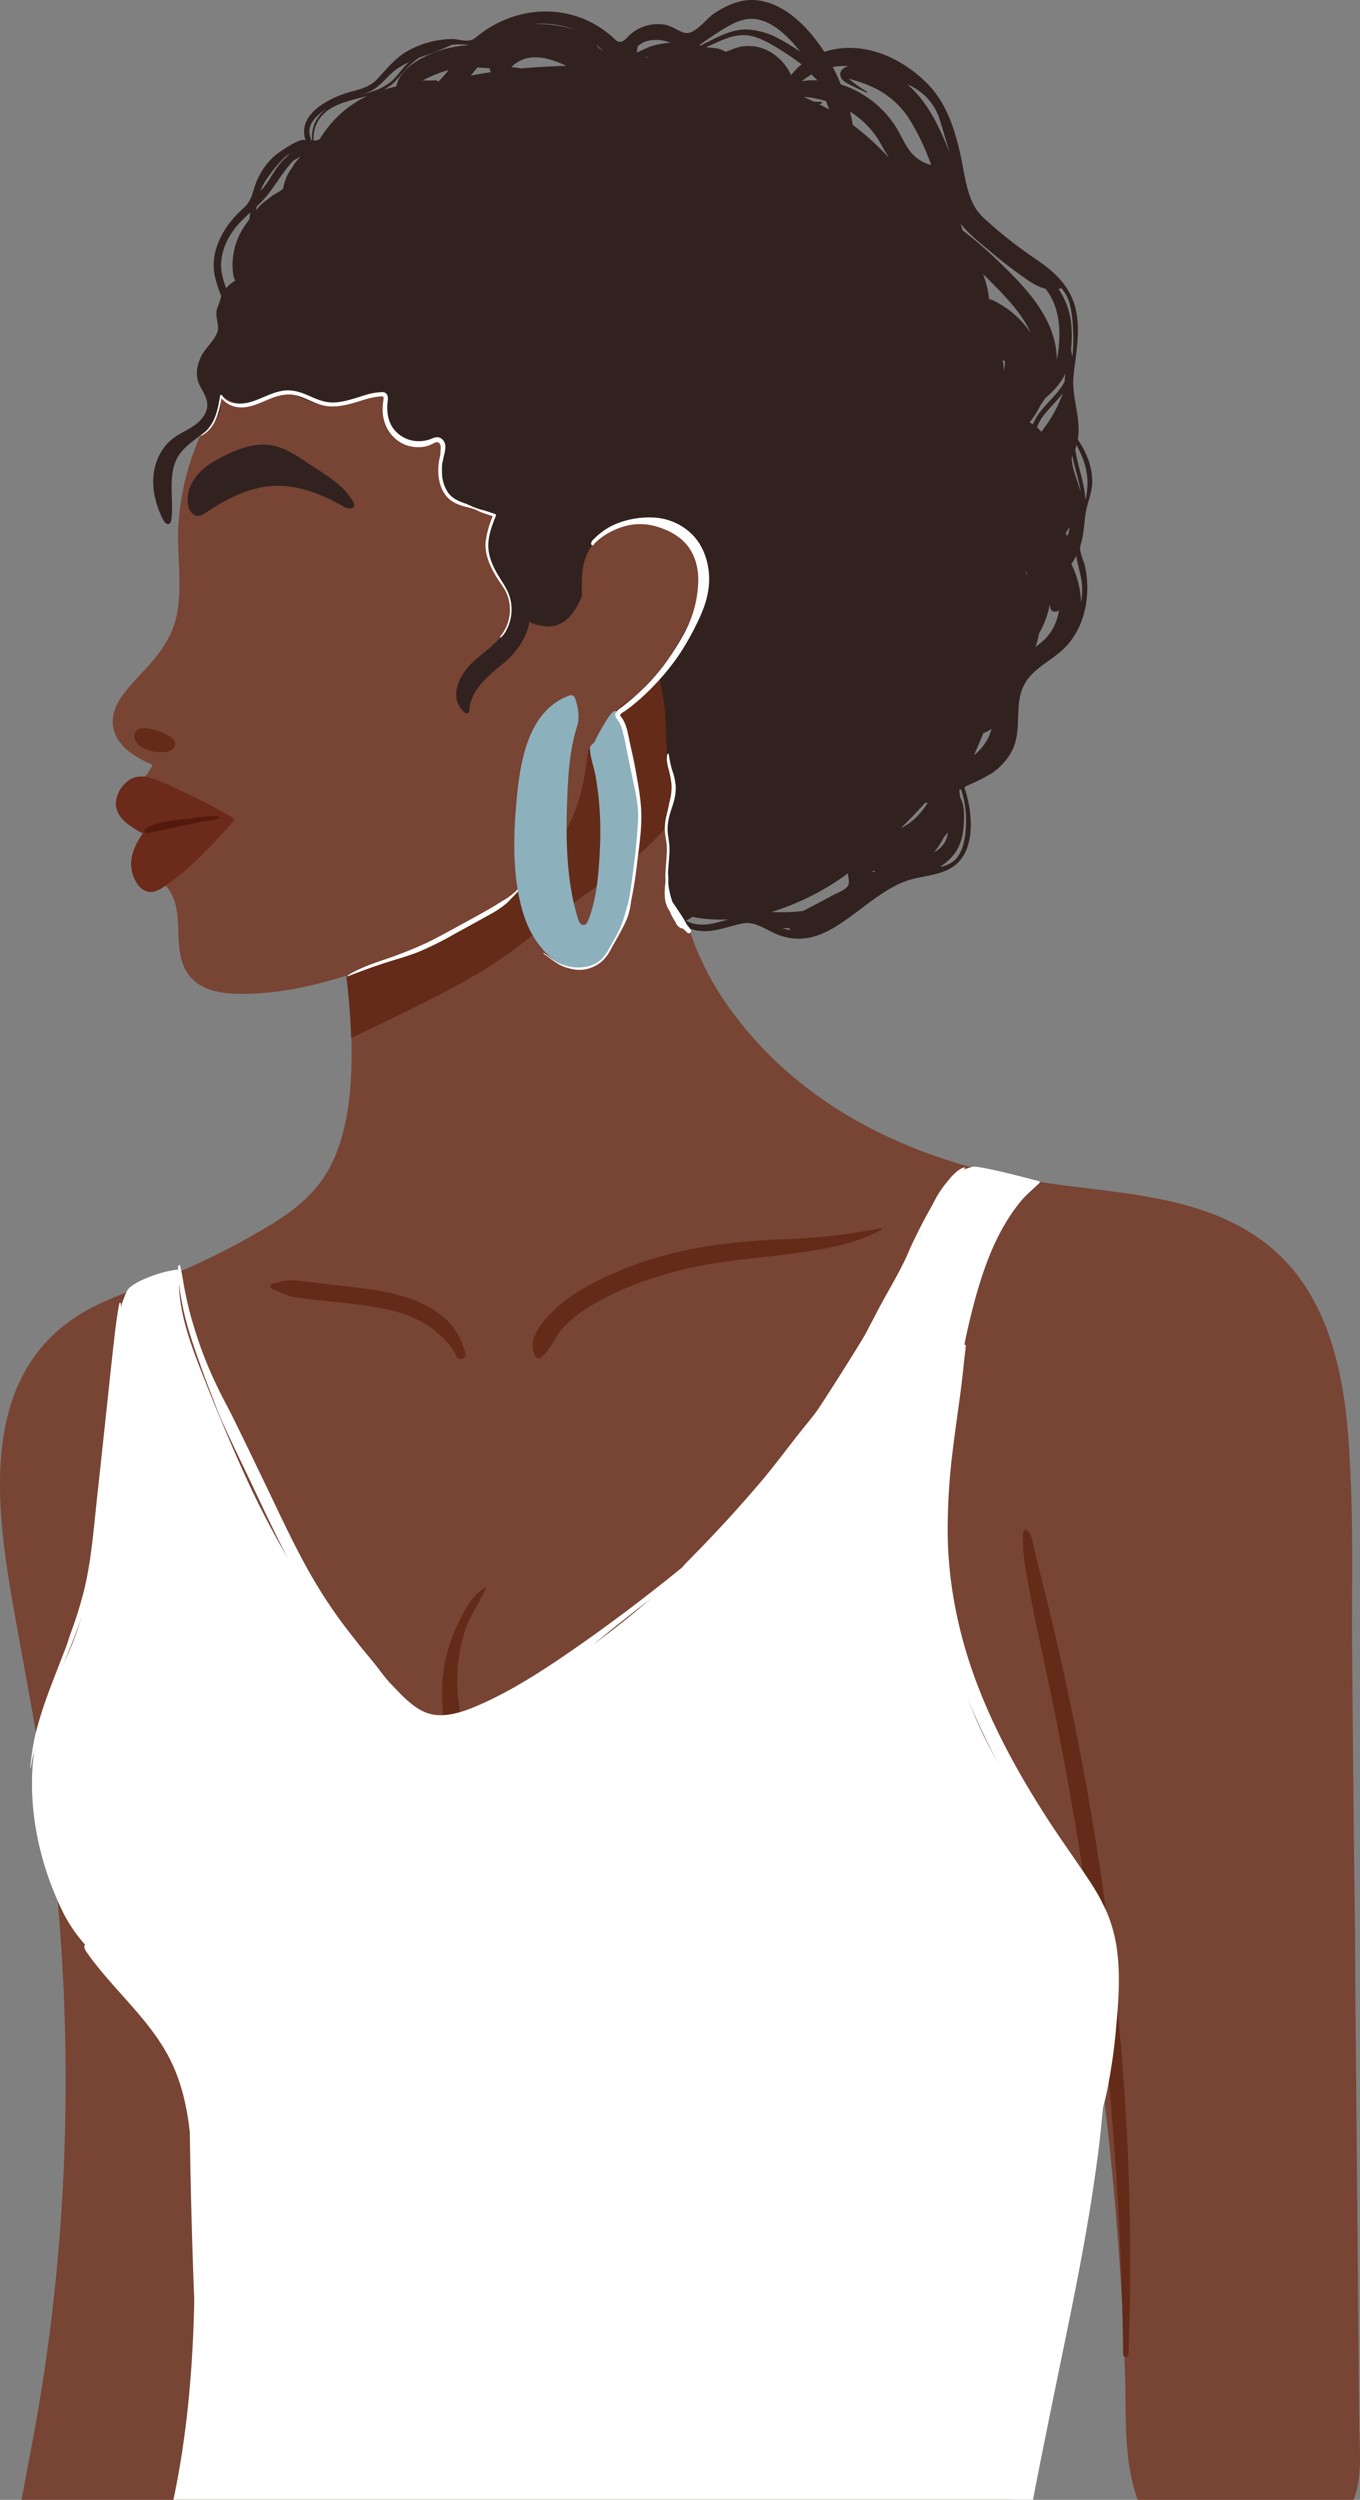 <svg xmlns="http://www.w3.org/2000/svg" viewBox="0.008 -0.026 745.071 1369.356" style=""><rect x="0.008" y="-0.026" width="745.071" height="1369.356" fill="#808080" stroke="none"/><g><g data-name="Layer 2"><g data-name="Layer_1"><path d="M742 1368.16c-.13.4-.28.79-.44 1.17h-118.3c-.26-.69-.5-1.4-.73-2.1-7-21.35-5.46-44.72-6.16-66.85-.09-3.17-.21-6.35-.33-9.52q-.46-12.75-1.13-25.48a.76.76 0 0 0 0-.15q-3-57-9.75-113.72c-.09-.86-.19-1.71-.3-2.56-.6-5-1.24-10.06-1.88-15.09q-.75-5.65-1.51-11.3c-.05-.37-.11-.75-.16-1.12q.39 11.8.14 23.59-.13 7.1-.5 14.17a447.64 447.64 0 0 1-6.07 54c-7.64 43.75-24.28 84.9-34.7 127.94a285.87 285.87 0 0 0-5.45 28.18H11.82q3.12-16.63 6.23-33.26c18.12-96.81 22.19-196.61 13.58-294.89Q29 1011.45 24.89 982c-1.36-9.72-2.9-19.45-4.53-29.16-.11-.6-.21-1.2-.31-1.8s-.24-1.4-.36-2.09c-3.42-20-7.24-40.07-10.81-60.08C-.92 833.92-14 759.66 40 722.43c9-6.21 19-10.53 29.18-14.46 6.28-2.42 12.63-4.68 18.84-7.13 3.2-1.27 6.39-2.57 9.56-3.93.23-.09.45-.19.69-.3s.73-.3 1.1-.47a389.64 389.64 0 0 0 37.2-18.44c19.61-11 37-21.58 46.41-43 7.84-17.9 9.58-38.25 9.64-57.38 0-2.93 0-5.84-.12-8.75 0-1.3-.08-2.61-.14-3.91v-1.12l-.18-3.52c-.08-1.35-.17-2.69-.27-4 0-.78-.1-1.56-.17-2.34s-.12-1.43-.17-2.14c-.29-3.54-.65-7.1-1-10.64-.07-.72-.16-1.42-.24-2.13-.15-1.34-.32-2.67-.48-4v-.24l-.06-.46q-.39-3.12-.82-6.25c-.43-3.12-.89-6.24-1.36-9.35-.1-.64-.19-1.27-.29-1.89-3.22-20.92-7-41.72-10.54-62.58L174 438.7c-.15-.87.3-2 1.37-1.94l82.42-72.55 8-7.07h.05l5.51-4.85 27.1-23.86c4.25.17 11.75-.53 20.26-1.51h.18l8-.95c6.44-.79 13.05-1.62 19-2.26a131.67 131.67 0 0 1 16.92-1.12c.06-.28.33 3.74.75 10.53q0 .69.09 1.41v.88c0 .3 0 .54.05.81 0 .45.06.9.09 1.37.05.85.1 1.72.15 2.62s.1 1.62.15 2.46.11 1.91.17 2.91l.09 1.5c.17 2.94.35 6.06.54 9.31.12 2 .23 3.92.35 5.87s0 .24 0 .36c.08 1.57.18 3.13.27 4.7s.17 3.06.25 4.59.17 3.07.26 4.61l.27 4.66c.09 1.56.18 3.12.26 4.67.11 1.85.21 3.69.32 5.53l.18 3.19c.12 2.1.24 4.2.36 6.27.07 1.13.13 2.25.19 3.35 0 .74.09 1.48.13 2.2v.15c0 .67.08 1.35.11 2 0 .46.06.9.08 1.36 0 .62.07 1.23.11 1.84 0 .42.05.83.07 1.25l.06 1.12q.27 4.57.43 9.17c.2 5.31.32 10.62.43 15.92.07 2.61.13 5.23.2 7.84.51 19.24 1.54 38.36 6.84 57 0 .14.07.28.11.41.31 1 .62 2.08.95 3.12l.26.81c.27.86.56 1.71.86 2.57s.54 1.57.83 2.35a157.42 157.42 0 0 0 17.36 34.29c32.37 47.82 81.24 76.71 135.36 91.7 9 2.5 18.07 4.59 27.26 6.34q5.26 1 10.63 1.82c41.74 6.44 87.74 6.6 122.61 32.7 36.25 27.15 44.85 74.36 47 116.88 2.27 35.1 1.21 70.58 1.48 105.75q.42 54.8 1 109.58c.29 25.05.72 50.11.72 75.17q1.11 121.17 2.2 242.34c.23 12.6 1.6 26.22-2.69 38.29z" fill="#784433"></path><path d="M370.66 445c-.13.23-.28.45-.42.67-6.19 9.58-14.77 17.9-23.54 25.12-8.62 7.09-17.89 13.32-27 19.78-11.17 7.93-21.6 16.68-32.35 25.18-21.6 17.13-46.62 29.41-71.28 41.47q-9.53 4.65-19.1 9.16c-1.47.7-3 1.46-4.53 2.23a413.44 413.44 0 0 0-5-50.16c2.57-4.1 5.3-8.14 8.11-12.1 27.25-38.51 59.31-73.34 93.29-106 17.19-16.52 34.88-32.49 52.79-48.2q10.92-9.58 21.94-19.08c1.79 29.49 6.26 110.8 6.62 111.87z" fill="#632b18"></path><path d="M615.25 1135.3C611.51 1085.31 605 1034.06 596 983c-4.29-24.23-9.22-48.85-14.67-73.16-2.68-11.95-5.54-24.09-8.51-36.09-1.49-6.06-3-12.2-4.62-18.27-.17-.68-.42-1.88-.71-3.28-1.84-9-3-13.18-5-14a1.45 1.45 0 0 0-2 1.23c-.68 9.64 1.46 20.86 3.36 30.77.35 1.82.68 3.59 1 5.29 1.8 9.85 3.94 19.74 6 29.3q.67 3.1 1.34 6.21c27.18 126.11 41.7 253.53 43.15 378.72a1.46 1.46 0 0 0 1.43 1.43 1.45 1.45 0 0 0 1.45-1.39q.24-6.43.43-12.88a1380.73 1380.73 0 0 0-3.4-141.58z" fill="#632b18"></path><path d="M243.06 915.13a84.93 84.93 0 0 1 7.61-25.13c3.86-8.14 7.57-15.88 15.47-20.6a.14.14 0 0 1 .2.18c-3.19 7.64-8.31 14.33-11.08 22.17a86.45 86.45 0 0 0-4.69 24.92 96.7 96.7 0 0 0 2.77 27.17c1.11 4.4 2.74 8.66 3.84 13.06 1.21 4.79.53 9.92 1.85 14.59a1.34 1.34 0 0 1-2.4 1.11c-3-4.26-6.91-7.09-9-12s-3.1-10.19-4-15.36a100.46 100.46 0 0 1-.57-30.11z" fill="#632b18"></path><path d="M606.56 1130.3c-.52 6.26-1.11 12.46-1.71 18.63q-.29 2.79-.56 5.55-.4 4.08-.8 8.11c-1 10.72-2.41 21.42-4 32.08-5.7 39.37-14.18 78.26-22.1 117.22-3.89 19.11-7.8 38.25-11.47 57.41H96.24a383.94 383.94 0 0 0 10.31-106c0-1.27-.1-2.54-.14-3.81q-1.09-28.11-1.75-56.2-.42-17.5-.65-35c0-1.82-.06-3.62-.08-5.44-.14-11.78.07-23.16-5.09-34.11-7.91-16.77-21.31-32.37-34.47-45.3-6-5.91-12.22-11.79-17.74-18.2A82.47 82.47 0 0 1 34.8 1048q-1.65-3.35-3.17-6.78c-11.35-25.66-16.63-54.31-12.91-82.17.36-2.68.8-5.37 1.33-8 .13-.66.26-1.33.41-2 3-14.12 9.6-27 15.46-40.07a1.54 1.54 0 0 0 .08-.19 161.72 161.72 0 0 0 7.78-20.15 86.87 86.87 0 0 0 2.11-8.63c5-26.54 7.72-53.45 10.28-80.32 1.5-15.81 3-31.63 4.8-47.42 1.36-11.71 1.76-24.67 5.19-36.18q.7-2.38 1.61-4.66c.39-1 .82-2.22 1.36-3.35a8.52 8.52 0 0 1 2-2.89c3.41-2.86 8.19-4.8 12.32-6.33A59.3 59.3 0 0 1 97 695.48a4.64 4.64 0 0 1 .53 0 .76.76 0 0 1 .55.28 1.13 1.13 0 0 1 .12.75v.11c0 .52-.08 1-.11 1.54-.08 1.69-.1 3.39-.06 5.09.4 17.09 6.67 33.78 12.84 49.41 7.27 18.43 14.85 36.77 23.06 54.81a486.13 486.13 0 0 0 23.45 45.45 348.77 348.77 0 0 0 46.9 63.27c11.61 12.28 23.45 26.86 39.11 27.67a28.36 28.36 0 0 0 9.64-1.24 35.9 35.9 0 0 0 5.08-2 414.32 414.32 0 0 0 67.29-40.18.13.13 0 0 0 .07 0q16.11-11.73 31.14-24.87l.09-.06a527.56 527.56 0 0 0 57.94-59.22c34.66-41.38 67.57-88 88.66-138l.15-.37c.22-.52.44-1 .64-1.56l.06-.15c.44-1 .88-2.1 1.3-3.16 1.83-4.53 3.57-9.14 5.67-13.54a54.64 54.64 0 0 1 5.25-8.92 33.34 33.34 0 0 1 2.09-2.62l.06-.07a25.69 25.69 0 0 1 8.86-6.88 27 27 0 0 1 4.44-1.63l1-.27c3.65-.86 32.29 6.83 36 7.77.69.17.94.37.88.66a2.61 2.61 0 0 1-.73.9c-3.71 3.56-6.93 6.07-10.23 10.16-14.34 17.8-21.47 40.32-26.89 62.18q-1.95 7.9-3.55 15.87c-2.15 10.52-3.91 21.12-5.51 31.72-2.51 16.6-4.43 33.3-5.39 50.08-1.8 31.89-.13 64.2 7.79 95.23a185.32 185.32 0 0 0 6.5 20.44c.07.18.13.34.21.52a205.28 205.28 0 0 0 13.16 27.81v.05q4.5 8 9.63 15.57a319.16 319.16 0 0 0 21.42 28.12c5.59 6.63 12 12.12 17.09 19a48.38 48.38 0 0 1 4 6.46c4.46 8.77 7.1 18.57 8.63 28.71 3.53 22.63 2.66 46.5.73 69.93z" fill="#fff"></path><path d="M305.83 715.54c9.81-8.54 21.54-14.35 33.44-19.4 28.89-12.26 58.87-16.08 90-17.33a333 333 0 0 0 53.06-6c.52-.11 1 .63.43.92-16.06 8.58-34.37 11.09-52.28 13.37-18.47 2.35-37 3.69-55.16 8-17.2 4.13-34.4 10.23-49.76 19.07a69.43 69.43 0 0 0-17.33 13.37c-4.53 5-6.67 12.44-12.36 16.37a1.7 1.7 0 0 1-2.32-.52c-6.15-9.68 5.55-22 12.28-27.85z" fill="#632b18"></path><path d="M149.66 703c3-.41 5.78-1.63 8.81-1.69a61.56 61.56 0 0 1 8.14.62c5.61.63 11.21 1.3 16.81 2 11.14 1.3 22.44 2.23 33.35 5 8.93 2.23 17.45 5.76 24.79 11.39s10.9 12.13 13.38 20.76c1 3.33-3.66 4.58-5 1.57-3.13-7-10.78-13.67-17.22-17.6-7.72-4.7-16.4-7.18-25.23-8.77-9.64-1.74-19.44-2.6-29.17-3.71-5.26-.61-10.58-1.05-15.83-1.81s-8.73-2.98-13.49-4.76c-1.68-.68-.69-2.86.66-3z" fill="#632b18"></path><path d="M323.11 400.85c1.3-16.09 2.84-32.18 3.66-48.3.74-14.69.7-29.53-1.61-44.09a25.72 25.72 0 0 0-1.51-10.8 116.7 116.7 0 0 0-4.77-11.79 200.76 200.76 0 0 0-12.25-22.63c-4.52-7.27-9.43-14.3-14.55-21.16-5.23-7-10.56-14-16.29-20.65a63.87 63.87 0 0 0-9.79-9.38 100.94 100.94 0 0 0-11.42-7.19c-8.25-4.63-16.5-9.26-24.78-13.81-7.9-4.33-16-8.48-24.66-11.09a62 62 0 0 0-26.1-2.18 88.43 88.43 0 0 0-23.3 6c-6.78 2.89-13.39 7.19-17.33 13.57l-.15.26c-.71.59-1.4 1.19-2.08 1.81a1.63 1.63 0 0 0-.67.42 126.48 126.48 0 0 0-3.11 3.43c-.24.27-.48.53-.71.81a141.15 141.15 0 0 0-34 84.83c-.8 16.38 2.6 33.2-1.15 49.37-1.92 8.25-6.19 15.45-11.46 22s-11.67 12.43-16.89 19.16c-4.82 6.22-8.22 13.87-5.42 21.71 2.66 7.41 9.38 12.19 16.13 15.6 1.53.77 3.09 1.49 4.66 2.2-3 7.7-12.46 12.09-12.68 21.09-.14 5.75 3.78 9.07 8.46 11.11l3.45 2.45a8.08 8.08 0 0 1 1.77 1.28c.49.66 0 1.54-.31 2.19-1.37 2.6-3.94 4.35-5.39 6.92a14.79 14.79 0 0 0 0 14.52 8.55 8.55 0 0 0 6.9 4.38 15.87 15.87 0 0 0 2.18 0c4.46 2.74 7 7.76 8.25 12.84 1.57 6.21 1.36 12.56 1.69 18.91.33 6.1 1.16 12.41 4.39 17.73 3.83 6.31 10.51 9.56 17.55 10.94 7.25 1.43 14.89 1.22 22.24.75a165.25 165.25 0 0 0 22.16-3c14.85-3 29.32-7.63 43.57-12.73 28.41-10.18 56.9-22.81 79.09-43.8 11-10.42 20.41-22.71 26.6-36.61 6.58-14.87 8.32-30.92 9.63-47.07z" fill="#784433"></path><path d="M192.94 273.92a36.92 36.92 0 0 0-5.68-7c-5.43-4.95-11.77-8.76-17.9-12.81-6.32-4.18-12.72-8.76-20.17-10.13-8.89-1.63-17.94 1.55-26 5.53-5.45 2.67-10.81 5.8-14.81 10.37s-6.47 10.79-5.32 16.75c.52 2.73 2.27 5.67 5 5.91 1.87.17 3.58-.95 5.14-2 11.15-7.45 23.62-13.84 37-14.42 13-.57 25.72 4.41 37.09 10.82a9.82 9.82 0 0 0 3.77 1.5c3.66.32 3.37-1.91 1.88-4.52z" fill="#312220"></path><path d="M86.51 412a19.75 19.75 0 0 0 4.54-.24 6.49 6.49 0 0 0 3.84-1.76c5.77-6.42-12.44-11.52-16.2-11.19a6.24 6.24 0 0 0-4 1.5 4.79 4.79 0 0 0-.58 5.41 9.57 9.57 0 0 0 4.17 3.91 19.84 19.84 0 0 0 8.23 2.37z" fill="#632b18"></path><path d="M127.35 447.79c-7.82-4.63-15.88-8.83-24.1-12.7-6.41-3-13-6.35-19.68-8.65a16.09 16.09 0 0 0-9.06-.79C67.65 427.38 62 436 63.86 443c.87 3.31 3.2 6 5.79 8.11.69.56 8.29 5.81 8.71 5.2-3.51 5.05-6.52 10.78-6.51 17 0 6.51 4.55 17.1 12.78 15a17.07 17.07 0 0 0 5.18-2.61c14.52-9.7 26.24-22.76 37.86-35.62a1.66 1.66 0 0 0-.32-2.29z" fill="#6b2a1a"></path><path d="M591.9 298.86c1.69-5.1 1.91-10.47 2.59-15.75.1-.71.2-1.42.31-2.13 1-6.09 3.69-11.4 3.59-17.69a35.89 35.89 0 0 0-2.39-12.11 47.53 47.53 0 0 0-5.52-10.42 33.36 33.36 0 0 0 .42-4.14c.34-10.4-3.87-20.68-2.74-31.05 1.27-11.64 3.85-24.1 1.25-35.9-2.82-12.78-11.73-20.94-22.16-27.9a243.21 243.21 0 0 1-26.14-20.43 40.27 40.27 0 0 1-5-5c-6.25-7.84-7.44-19.78-9.46-29.39-3.12-14.81-7.56-29.86-18.44-41-14.39-14.66-36-24.28-56.61-17.57A88 88 0 0 0 442.07 16C434 7.18 423-.53 410.53 0c-7 .32-13.57 3.57-19.36 7.39-4.05 2.68-9.67 10.65-14.87 10.69-3.4 0-8-3.93-11.87-4.53a22.88 22.88 0 0 0-21.19 7.35c-1.13 1.23-2.75 2.34-4.37 1.89a5.29 5.29 0 0 1-2.18-1.46c-21.78-20.5-53.82-19.39-76-.81-4 3.4-8.9.74-13.17.82a52 52 0 0 0-23.18 6c-7.72 4.09-12 10-17.9 16.19-5 5.24-12.26 5.77-18.75 8.11-10.52 3.85-25.03 12.36-20.12 25.66-1.33-3.59-16.06 7-17.45 8.31a39.41 39.41 0 0 0-9.48 13.56c-2.48 5.91-2.27 10.45-7.34 14.92-10 8.84-18.12 22.16-15.84 36a62.24 62.24 0 0 0 3.68 11.72c.36 1-2.39 7.07-2.54 8.73-.3 3.25.79 5.85.86 9 .11 5.15-6.91 10.83-9.13 15.41-2.7 5.58-3.58 11-.63 16.66 1.68 3.21 3.8 6.42 3.87 10 .09 4.67-3.28 8.73-7.11 11.4s-8.23 4.45-11.91 7.32c-6.39 5-10 13.05-10.53 21.14s1.73 16.19 5.46 23.39c.6 1.17 1.66 2.5 2.91 2.14 1.06-.3 1.42-1.62 1.55-2.71 1.34-11.67-2.38-24.59 3.83-34.56 2.93-4.69 7.62-7.89 12-11.26l.74-.57c1.12-.87 2.21-1.79 3.26-2.75v-.07a27.12 27.12 0 0 0 4.18-4.8 16.24 16.24 0 0 0 3-9.58 2.08 2.08 0 0 0 0-.25 13.26 13.26 0 0 1 .94-3.66v-.08l.07.05a16.76 16.76 0 0 0 8.56 4.19c6 1.07 12.58-.6 17.75-3.6 4.4-2.56 7.45-3.33 12.43-1.39l.8.32c3.38 1.36 6.65 3 10.09 4.2a27.91 27.91 0 0 0 4.18 1.14 25.26 25.26 0 0 0 13.72-1.09c2.81-1 5.57-2.41 8.38-3.55a25.24 25.24 0 0 1 8.52-2.08h.7a4.45 4.45 0 0 1 3 .85c1.49 1.33.43 8.07.79 10.16 1.27 7.49 6.24 14.53 13.92 16.42 3.66.91 7.44.13 11-.89 2.08-.59 5.63-2.39 7.15.13a5.35 5.35 0 0 1 .61 2.85c0 3.72-1.46 7.27-1.94 11a21.65 21.65 0 0 0 5.81 17.46 17.89 17.89 0 0 0 5.47 4 26.54 26.54 0 0 0 6.84 1.93c2 .34 4.17.62 6.47 1.12l.31.07a10.74 10.74 0 0 1 1.25.41h.07a6.94 6.94 0 0 1 3.23 2.54c-4.82 8.61-5.14 17.2-1.61 26.44 1.73 4.51 4.48 8.65 6.68 13l.07.13a38.21 38.21 0 0 1 2.19 5.07c0 .07.05.15.07.24a21 21 0 0 1 1.11 7.64A22.32 22.32 0 0 1 274 349.2a37.66 37.66 0 0 1-2.8 3c-1.72 1.68-3.6 3.26-5.51 4.85h-.05c-2.3 1.9-4.65 3.81-6.83 5.88-.4.38-.81.77-1.2 1.19-6.65 7-11.81 18.75-2.92 26.27a1.46 1.46 0 0 0 2.45-1c.37-11.23 10.14-19.06 18.14-25.64 7.74-6.36 13.2-14 14.88-23.73-.36 2.08 9.46 3.28 10.75 3.18 9.37-.7 14-7.86 17.64-16 .07-.14.12-.27.19-.42 2.28-5.16 4.2-10.67 6.72-15.17a26.75 26.75 0 0 1 2.65-4 10.79 10.79 0 0 1 4.91-3.8c8.91-2.8 10.91 14 12.7 19.81.05.17.11.33.16.48a146.94 146.94 0 0 0 6.3 15.31c.34.71.77 1.46 1.24 2.24 2.31 3.86 5.75 8.56 5.33 12.35-.54 4.83.46 9.63 1.63 14.33.05.21.11.43.17.65.25 1 .51 2 .75 3 .12.43.22.86.33 1.29a108.93 108.93 0 0 1 2.85 19.19c.42 6.93.5 13.89 1 20.82.12 1.82.27 3.63.45 5.44.48 4.7 2.12 9.3 2.4 14s-1.86 8.78-2.81 13.25a30.32 30.32 0 0 0-.59 6.7 75.13 75.13 0 0 0 .69 8.6c.73 5.94-.22 11.9-.87 17.8-1.45 13.12 2.65 25 12.57 29.28a2.72 2.72 0 0 0 .47.19c4 1.61 8.87 2 14.67.84 5-1 9.89-2.73 14.93-3.64 6.62-1.18 13.18 4.18 19.15 6.39 16.05 5.93 28.48-2 41.18-11.38 8.64-6.35 17-13.38 27-17.54 9.09-3.78 21-3.08 28.75-9.49 11.3-9.29 9.18-29.26 5.16-41.47a1.48 1.48 0 0 1 0-1.2 1.5 1.5 0 0 1 .65-.47A115.34 115.34 0 0 0 542.6 424a32.61 32.61 0 0 0 12.24-13.65c5.19-11.05.58-24.27 6.2-35.13 4.79-9.26 14.88-13.1 22-20.12 11.59-11.48 14.76-29.61 11.36-45-.64-2.76-3.4-8.38-2.5-11.24zm-2.08-55.16c1 2.16 2.12 4.3 3 6.55a37.8 37.8 0 0 1 2.87 11.5 40.84 40.84 0 0 1-1 12.06c-.13-1.49-.28-3-.5-4.48-.75-5.1-2.21-10-3.43-15-.67-2.69-1.26-5.44-1.68-8.22.3-.81.53-1.6.74-2.41zm1.76 22.82c.19 1 .37 2 .53 3-1.26-4.38-3-8.6-4.12-13a26.33 26.33 0 0 1-.84-5.91c.15-.26.26-.52.4-.79.98 5.61 2.94 11.24 4.03 16.7zm-92-219.23c1.45.88 2.89 1.77 4.26 2.78a29.5 29.5 0 0 1 10.11 13c1.25 3.26 2.18 6.66 3.18 10s2 6.79 3 10.2c-.15-.38-.3-.77-.46-1.16-4.77-11.91-10.72-24.6-20.07-33.65-.78-.75-1.61-1.49-2.46-2.2.86.38 1.65.74 2.47 1.03zm-47.06 8.05q.9 2.31 1.76 4.64a113.35 113.35 0 0 0-5.64-3l1-.06c.76-.06.79-1.24 0-1.21a26.24 26.24 0 0 1-3.9-.15c-1.79-.85-3.59-1.67-5.42-2.44a36.29 36.29 0 0 1 8 1.17c1.42.27 2.83.64 4.23 1.05zm-13.12-10.9a29.79 29.79 0 0 1 5.27-3.68l.57.68a18.48 18.48 0 0 0 2.17 2c.09.19.19.38.28.56a33.6 33.6 0 0 0-8.32.49zM396.12 16c6-3.68 12.33-6.9 19.52-5.27 6.59 1.51 12.11 5.89 16.75 10.61a64.91 64.91 0 0 1 5.9 6.89 113.38 113.38 0 0 0-11-6.75 41.42 41.42 0 0 0-16.85-5.3c-5.64-.36-10.92 1.21-16 3.52-2.76 1.24-5.46 2.65-8.16 4-.84.44-1.71.83-2.58 1.23-.19-.09-.39-.16-.57-.25 4.22-3.01 8.54-5.95 12.99-8.68zm-42.49 15.37c.67-.15 1.33-.3 2-.43-.51.19-1.06.41-1.62.65zm-4.25-6c.33-.3.67-.6 1-.88.08 0 .59-.41.71-.48.36-.23.74-.44 1.12-.64l.67-.32.12-.05c.46-.18.94-.33 1.42-.48a20.69 20.69 0 0 1 2.39-.52l.86-.08c.5 0 1-.06 1.51-.06a19 19 0 0 1 5.23.62c1.07.25 2.12.55 3.17.89a38.52 38.52 0 0 0-7.27 1 28.76 28.76 0 0 0-4.73 1.37c-1.49.63-2.92 1.32-4.38 2a13.46 13.46 0 0 0-2 1l-.27.16a22.33 22.33 0 0 1 .45-3.51zm-19 2.25c-.16-.06-.33-.11-.48-.18a7 7 0 0 1-3.22-3.15 27.09 27.09 0 0 0 3.67 3.35zm-15.59-11.46c-1.24-.36-2.48-.68-3.67-1a70.87 70.87 0 0 0-19-2h-.39a52.81 52.81 0 0 1 23.06 3zM287.16 32.3c5.58-1.78 11.36-.73 16.77 1.12a58.88 58.88 0 0 1 6.39 2.64c-8.25.2-16.48.65-24.67 1.4-.73-.1-1.45-.2-2.18-.32s-2-.22-3.3-.46a18.61 18.61 0 0 1 6.99-4.38zm-55.6 11.78a65.18 65.18 0 0 1 14.23-5.72 55.54 55.54 0 0 1-5 5.65 12 12 0 0 1-.84.76 1.34 1.34 0 0 0-1.25-.86c-2.46.23-4.76.09-7.14.17zm28.9-5.82c.39-.46.79-.9 1.19-1.33 2.17.14 4.43.35 6.68.41v.06a4.63 4.63 0 0 0 .56 2.1c-3 .45-5.93.94-8.89 1.5-.66.12-1.32.26-2 .4.89-1.15 1.71-2.22 2.46-3.14zm-31-6.58c1.69-.66 3.4-1.27 5.12-1.85 4.51-1.51 8.68-3.4 12.95-5.29 1.17-.12 2.34-.21 3.5-.26a33.44 33.44 0 0 1 6 .39 64.13 64.13 0 0 0-21.08 4.86c-6.48 2.78-13.57 6.89-17.17 13.21a17.76 17.76 0 0 0-1.67 4.57l-1.64.4q-2.66.61-5.25 1.4a26.47 26.47 0 0 0 3-1.79c3.28-2.26 5.53-5.35 8.09-8.33a47.81 47.81 0 0 1 8.15-7.31zm-22.76 15.9c4.39-3.55 7.42-7.93 12.39-10.91q2.5-1.5 5.13-2.74c-.49.45-1 .88-1.47 1.35-2.95 2.89-5.16 6.51-8.29 9.22a31.33 31.33 0 0 1-10.85 5.71c-2.24.74-4.53 1.36-6.83 2 3.54-1.03 7-2.21 9.92-4.63zm-5.52 5a54.78 54.78 0 0 0-7.46 4.18 60.6 60.6 0 0 0-16.31 16c-.68 1-1.48 2.19-2.27 3.48-.35.14-.71.28-1.08.41l-.9.29h-1.32a19.1 19.1 0 0 1 1.88-9.72 20 20 0 0 1 7.87-8.08c6.02-3.51 12.95-4.7 19.59-6.6zm-27.05 10.65a36 36 0 0 1 5.17-4 20.42 20.42 0 0 0-6.41 7.34A19.2 19.2 0 0 0 171 77h-.31a14.69 14.69 0 0 1-1.09-3.86c-.53-4.08 1.67-7.21 4.53-9.91zM144.9 100a75.92 75.92 0 0 1 8.9-11.63 24.92 24.92 0 0 1 5.35-4.6 30.42 30.42 0 0 0-2.48 2.47c-4 3.43-6.79 8.41-9.77 13a47.91 47.91 0 0 1-4.15 5.37 28.83 28.83 0 0 1 2.15-4.61zm-4.42 13.75a5.4 5.4 0 0 1 .1-.58 63.2 63.2 0 0 0 5.92-6.31c4.95-6.21 8.66-12.95 13.95-18.62a31.55 31.55 0 0 1 4.13-2.36 27.52 27.52 0 0 0-4.75 6.26 24.62 24.62 0 0 0-4.68 11.09l-.23.24-.57.48-.2.16-.09.08c-1.68 1.24-3.67 2.06-5.33 3.33-.73.57-1.35 1.11-2.1 1.64-1 .69-1.91 1.42-2.82 2.19a24.9 24.9 0 0 0-3.55 3.86zm-19.34 30.11a33.09 33.09 0 0 1 5.34-15.6c2.89-4.64 6.73-8.27 10.63-11.87-.06.53-.13 1-.2 1.56-.11.78-.24 1.55-.39 2.33-4.1 5.28-7.3 11.11-8.42 17.83a36.07 36.07 0 0 0-.3 12.3 14.91 14.91 0 0 0 1.06 3.33 17.57 17.57 0 0 0-5 4.1c-1.58-4.52-2.96-9.09-2.72-13.96zm256.79 361.36q-.87-.35-1.68-.75c-.17-.1-.34-.18-.5-.28l.39-.13a8.7 8.7 0 0 0 3-1.84 83.11 83.11 0 0 0 19.73 1.4c-6.87 1.94-13.95 4.38-20.94 1.6zm26.9-479.44c-2.4.58-4.59 1.68-6.93 2.43l-.48.11c-.28-.16-.56-.34-.85-.49-3.21-1.82-6.48-1.5-9.83-2 1.9-.79 3.79-1.64 5.67-2.49 4.78-2.17 9.77-4.16 15.1-4.11 5.55.06 10.39 2.48 15.13 5.1a156.88 156.88 0 0 1 13.78 8.88c.94.66 1.85 1.35 2.74 2.07a32 32 0 0 0-5.74 5.88A28.38 28.38 0 0 0 419 26.91a23.46 23.46 0 0 0-14.17-1.13zm27.37 483.6c-1.26-.27-2.5-.61-3.73-1h3.88a7.69 7.69 0 0 0 .56 1.11zm31.8-23.5c-2 2.13-6 3.55-8.55 4.93-5.13 2.79-10.3 5.5-15.49 8.17a95.44 95.44 0 0 1-16.78.54h-.44a140.66 140.66 0 0 0 40.07-19.88c.61-.43 1.2-.87 1.79-1.31-.04 2.56 1.33 5.56-.6 7.55zm14.35-8.28l-.58.09-.5.07h-.21l2.16-.93a3.68 3.68 0 0 0 .06.58zM467.22 68.43q-.63-3.68-1.55-7.32a48.84 48.84 0 0 1 17.08 18c1.41 2.54 2.81 5 4.3 7.31a144.42 144.42 0 0 0-19.83-17.99zm26.36 385.2q6.81-6.74 13.25-13.86a12.17 12.17 0 0 0 1.46-.09c-3.69 5.84-8.29 10.78-14.71 13.95zm5.57-370.12c-3.61-4.34-5.6-9.86-8.69-14.55a55.52 55.52 0 0 0-10.34-11.82 56.45 56.45 0 0 0-19.45-10.9q-2-4.87-4.4-9.56a38.22 38.22 0 0 1 8.57-.5c-2.84.82-5.53 2.82-4.14 6.18.78 1.84 2.86 2.91 4.51 3.8 3.05 1.63 6.33 3 9.41 4.58a.28.28 0 0 0 .29-.48C473 49 471 47.74 469.12 46.37Q467 44.78 465 43.1c1 .25 2 .54 3 .86a71.3 71.3 0 0 1 12.16 4.75A46.82 46.82 0 0 1 499 66.57a123.23 123.23 0 0 1 11.12 23.75 20.83 20.83 0 0 1-10.97-6.81zm12.66 383.25a44.83 44.83 0 0 0 5.3-8.17 34.55 34.55 0 0 0 2.28-2.72 17 17 0 0 1-1.92 5.69 14.1 14.1 0 0 1-5.46 5.08zm17.11-10.67c-.56 4.74-1.64 10-4.72 13.8-2.19 2.7-5.22 4-8.44 4.91a1.48 1.48 0 0 0-.36-.29l.51-.33a28.83 28.83 0 0 0 7.32-7c4.49-6.26 5.07-14.58 4.87-22a18.35 18.35 0 0 0-2-8.29c-.08-.5-.17-1-.26-1.49-.05-.66-.12-1.33-.23-2a2 2 0 0 0-.16-.55l.41-.25c.21-.13.42-.24.62-.35 0 .1.08.2.11.31a51.4 51.4 0 0 1 1.94 7.8 56.93 56.93 0 0 1 .39 15.73zm-1.35-329.78l-.29-.24c-.28-1.21-.59-2.42-1-3.62 3.84 5 8.76 9 13.55 13 6 5 12 10.05 18.44 14.58 3.25 2.3 6.7 4.95 10.32 6.62a20.78 20.78 0 0 0 4.11 1.43c.35.42.69.83 1 1.28 4 5.62 5.88 12 6.48 18.91a62.44 62.44 0 0 1-.16 11.6A60.29 60.29 0 0 1 579 197a46 46 0 0 0-1.87-12.37c-4.78-16.32-17.52-29.35-29.43-40.86a221.29 221.29 0 0 0-20.13-17.46zm6.06 287.38q2.58-6.07 5.12-12.13a18.62 18.62 0 0 0 4.43-2.34c-1.27 5.66-5.06 10.85-9.55 14.47zM550 203.13c0-.74 0-1.48-.09-2.22-.08-1-.33-2.27-.54-3.63.38.1.76.2 1.14.32a21.56 21.56 0 0 1-.51 5.53zm-5-38.15a24.17 24.17 0 0 0-3.15-1.23 50.23 50.23 0 0 0-3.3-13.64l2.68 2.62c8.46 8.54 18.29 18.12 23.35 29.49A52 52 0 0 0 545.06 165zm17.35 149.83l-.51-2.68c.3.88.56 1.77.81 2.66zm9.39 35.89a55.75 55.75 0 0 1-4.42 3.72 59.21 59.21 0 0 0 1.94-7.46 49.05 49.05 0 0 0 5.88-16c.1.73.22 1.47.35 2.19.4 2.15 3.37 2.47 4.62 1a27 27 0 0 1-8.31 16.55zm1.27-117.65a122.4 122.4 0 0 1-2.47 3.5 20.85 20.85 0 0 0-2.4-2.48c0-.11.06-.23.1-.34a26.09 26.09 0 0 1 4.92-7.93c3-3.52 6.28-6.75 9.09-10.39a72.78 72.78 0 0 1-9.18 17.64zm10.67-28.38c-.19 1.43-.36 2.83-.41 4.28-.08.15-.15.3-.22.45-3.08 5.64-8 9.87-12 14.75a30.35 30.35 0 0 0-5.16 8.23 19.08 19.08 0 0 0-1.82-1 52.72 52.72 0 0 0 5.45-8.43c.19-.38.36-.77.54-1.14.87-1.17 1.71-2.37 2.5-3.59 4.47-4 8.8-8.32 11.21-13.88q0 .18-.03.33zm1.48 87.92l-.74 1.07c-.16-.62-.31-1.26-.48-1.89a24.22 24.22 0 0 0 2-3.15 24.11 24.11 0 0 1-.72 3.97zM587 179a41.62 41.62 0 0 0-7-20.62 3.6 3.6 0 0 0 1.3-.68c.13.13.26.25.39.4a21 21 0 0 1 4.61 9.37 65.55 65.55 0 0 1 1.47 11.35 103.38 103.38 0 0 1 .2 10.56c-.08 2.08-.26 4.16-.54 6.22-.2-1.42-.43-2.84-.68-4.25a.31.31 0 0 1 0-.09A65.22 65.22 0 0 0 587 179zm5.26 151a50.15 50.15 0 0 0-5.32-21 38.19 38.19 0 0 0 2.69-4.64c.72 4.88 2.4 9.83 3 14.59a36.1 36.1 0 0 1-.38 10.99z" fill="#312220"></path><path d="M383.84 325.42a48.57 48.57 0 0 0 1.2-6c1.17-8.7-.41-18.06-5.87-24.92-4.94-6.2-12.69-9.85-20.58-10.6-16.59-1.6-34.94 8.1-38.83 25.1-1.68 7.35-.53 15-1.28 22.56-1.2 12-7.16 23-12.11 34s-9 23.28-6.18 35c1.8 7.47 8.25 15 15.8 13.63 4.09-.76 7.3-4 9.53-7.49s3.73-7.45 6.05-10.9c5.69-8.51 15.51-13.16 23.05-20.09s12.51-15.78 17.48-24.56c4.64-8.25 9.35-16.67 11.74-25.73z" fill="#784433"></path><path d="M120.14 447.86c-.86-1.51-8.3-.41-10.07-.28-3.65.26-7.44 1.22-11.08 1.22-6.11.81-12.32 1.71-17.92 4.29a3.7 3.7 0 0 0-1.63 1.19 1.38 1.38 0 0 0 .18 1.84 2.08 2.08 0 0 0 1.61.11l19.77-4.14 9.67-2c2.66-.58 7.33-.71 9.47-2.23z" fill="#521a0d"></path><path d="M279.22 326.8c-1.46-4.65-4.52-8.59-6.92-12.78-2.51-4.39-4.52-9.1-4.76-14.22-.28-5.92 2-12 4.17-17.39a.72.72 0 0 0-.5-.89l-5.37-1.76c-.79-.25-1.55-.45-2.32-.62L263 279l-2.84-1c-2-.74-3.84-1.74-5.83-2.44-3.49-1.24-6.63-2.63-8.84-5.75a19.33 19.33 0 0 1-3.26-9.4 41.66 41.66 0 0 1 0-6.22c.41-1.9.8-3.81 1.24-5.7.57-2.5 1.07-5.17-.68-7.34s-3.91-1.9-6.12-.94a19.28 19.28 0 0 1-7.88 1.44 17.29 17.29 0 0 1-13.11-6.7c-3.38-4.4-3.94-10.18-3.24-15.55.31-2.39-.29-4.65-3.13-4.63a33.34 33.34 0 0 0-8 1.36c-5.21 1.36-10.29 3.38-15.65 4.08a22.35 22.35 0 0 1-8.07-.31 45.28 45.28 0 0 1-7.47-2.77c-4.75-2.09-9.46-3.89-14.74-3.17-6.5.89-12.11 4.54-18.35 6.29-5.15 1.44-12.22 1.39-15.42-3.72-.22-.34-.88-.34-1 .12-1.24 8.16-3.11 16.93-10.57 21.68a.2.2 0 0 0 .2.34c7.65-3.74 9.74-12.85 11.15-20.56a13.49 13.49 0 0 0 9.85 5c5.43.4 10.82-2.22 15.68-4.29 5.34-2.27 10.75-3.73 16.47-2 4.88 1.5 9.29 4.35 14.32 5.37s10.38.07 15.37-1.33c5.15-1.43 10.39-3.5 15.78-3.76.83 0 1.3 0 1.31.94a13.71 13.71 0 0 1-.19 1.68 38.54 38.54 0 0 0-.34 4.56 21.87 21.87 0 0 0 1.39 7.89 20 20 0 0 0 9.08 10.57 19.25 19.25 0 0 0 8.61 2.18 20 20 0 0 0 4.56-.42 18.28 18.28 0 0 0 4.2-1.66c1.22-.58 2.45-1.22 3.38.13s.53 2.94.46 4.33c0 .75-.1 1.5-.17 2.25-1.74 7-1.56 15.35 2.74 21.34 2.23 3.11 5.25 4.78 8.83 6 2.12.73 4.32 1.13 6.44 1.8l1.36.44a33.16 33.16 0 0 0 4.6 2l4.84 1.58a52.14 52.14 0 0 0-3.87 13.92c-.47 4.7.82 9.27 2.75 13.51a57 57 0 0 0 3.43 6.34c1.33 2.16 2.93 4.18 4.18 6.4a22.28 22.28 0 0 1 2.85 12.78 22.68 22.68 0 0 1-3.3 10.28c-.64 1-1.43 1.92-2 3-.1.18.11.45.31.31a12.93 12.93 0 0 0 3.44-4.76 23.47 23.47 0 0 0 2-5.7 24 24 0 0 0-.53-11.99z" fill="#fff"></path><path d="M378.51 509.53a20.44 20.44 0 0 0-2.49-3.36 2.15 2.15 0 0 0-.26-.76c-1.47-2.58-3.08-5-4.73-7.49-.85-1.26-1.69-2.56-2.6-3.81a43.45 43.45 0 0 1-2.32-10.48 38.14 38.14 0 0 0-.11-5.29v-.06c.15-4.44.81-8.86.79-13.32 0-3.15-.75-6.17-1-9.29a27.1 27.1 0 0 1 .86-8.41c.65-2.72 1.68-5.3 2.43-8a29.37 29.37 0 0 0 1.15-8 32.55 32.55 0 0 0-1.82-8.92c-.44-1.48-.87-3-1.21-4.48s-.49-3.24-.85-4.85c-.07-.34-.54-.29-.64 0-.86 2.59-.08 5.59.54 8.17a52.63 52.63 0 0 1 1.64 8.42 28.43 28.43 0 0 1-.76 8.27c-.63 2.86-1.23 5.71-1.91 8.55a31.39 31.39 0 0 0-1 7.95c.07 3.09.93 6.1 1.08 9.18.31 6.28-1.06 12.51-.71 18.8-.26 3.41-.74 6.81-.22 10.23a14.8 14.8 0 0 0 2.49 6.44c.38 1 .82 1.9 1.29 2.82a32.5 32.5 0 0 0 1.78 3c.33.49.44 1.06.77 1.55a8.18 8.18 0 0 0 1.66 1.61 2.5 2.5 0 0 0 1.81.6 16.86 16.86 0 0 0 2.06 1.89c0 .09.11.17.15.25a1.24 1.24 0 0 0 2.13-1.21z" fill="#fff"></path><path d="M284.83 485.87a36 36 0 0 1-8 6.71c-2.91 1.68-5.69 3.57-8.61 5.23-6.25 3.57-12.6 7-18.91 10.45s-12.4 6.86-18.89 9.7c-6.33 2.78-12.81 5.29-19.36 7.51-7.06 2.4-14.31 4.84-20.63 8.88-.21.13-.08.51.17.42 6.38-2.49 12.78-4.85 19.28-7s13.18-3.87 19.57-6.43a175.39 175.39 0 0 0 19.22-9.56c6.47-3.56 13-7.1 19.41-10.71a53 53 0 0 0 9.41-6.27c1.37-1.2 2.57-2.65 3.86-3.94a50.91 50.91 0 0 0 4-4.46c.31-.4-.17-.89-.52-.53z" fill="#fff"></path><path d="M349.7 462.6a184.56 184.56 0 0 1-5 32.07c-1.56 6.18-3.34 12.74-6.65 18-2.49 5.62-5.72 10.82-10.44 14.23-16.5 11.91-33.74-6.65-39.69-22.91C281 485.12 281 462 282.7 441.94c1.81-21.45 5.28-51.93 28.82-60.83a3.29 3.29 0 0 1 1.87-.28c1.09.26 1.64 1.46 2 2.53 1.33 4.34 2.24 9.8.83 14.23-4.06 12.84-4.95 26.47-5.46 39.88-.81 21.49-.58 45.31 6 66a6.24 6.24 0 0 0 1.16 2.35c1.42 1.55 3.29.78 4-.95 5.08-11.87 6.08-26.75 6.73-39.53a185.53 185.53 0 0 0-.59-27.39c-.45-4.54-1.08-9.07-1.91-13.56-.66-3.52-3.16-11.19-2.89-14.71.14-1.86 2-2.11 2.71-3.81s8.78-17.27 11.14-16.45c3.49 1.22 4 6.39 5.33 10 7.56 20.15 8.73 41.91 7.26 63.18z" fill="#8db0bd"></path><path d="M388.36 313.72c-.73-7.83-3.63-15.46-9.27-21.09a32 32 0 0 0-20.34-9.11 48.4 48.4 0 0 0-20 2.93 35 35 0 0 0-8.87 4.86 39.26 39.26 0 0 0-3.81 3.24c-.82.81-2.54 2.19-2.17 3.54a.77.77 0 0 0 1.52 0 .47.47 0 0 0 0-.21 1.34 1.34 0 0 0 .44-.34c.27-.22.51-.49.77-.72.6-.55 1.22-1.09 1.85-1.61a30.67 30.67 0 0 1 4.07-2.81 41.5 41.5 0 0 1 8.61-3.85 31.47 31.47 0 0 1 18.53-.16c6.36 1.88 12.66 5.09 16.88 10.38s5.91 12 6 18.43a62.68 62.68 0 0 1-4.44 22.73 73 73 0 0 1-4.9 9.86c-1.75 3.11-3.65 6.13-5.63 9.11a110.85 110.85 0 0 1-13.74 16.89q-3.78 3.79-7.89 7.24c-1.36 1.15-2.74 2.29-4.12 3.41s-3 2-4.11 3.38-.72 2.79.28 4.05a15.2 15.2 0 0 1 2.51 4.65 98.93 98.93 0 0 1 2.67 11.69c1.35 6.51 2.66 13 4.06 19.55a107.18 107.18 0 0 1 2.24 13.41c.38 4.68-.12 9.29-.47 14-.72 9.51-2 18.94-3.31 28.39-.31 2.16-.66 4.32-1 6.48l-.33 1.5c-.62 2.6-1.4 5.17-2.17 7.73a53.05 53.05 0 0 1-2.75 7.67c-1.19 2.52-2.57 4.93-3.91 7.36-2.41 4.4-4.6 8.86-9.15 11.38-3.7 2.05-8.44 2.55-12.59 2.11a23.62 23.62 0 0 1-4.21-1 18.25 18.25 0 0 1-4-1.5c-2.64-1.58-5.12-3.53-7.66-5.27-.19-.14-.37.18-.18.31 2.4 1.74 4.78 3.54 7.24 5.2a23.73 23.73 0 0 0 7.06 2.94 18.6 18.6 0 0 0 12.69-.77 20.57 20.57 0 0 0 5.52-3.59 24.49 24.49 0 0 0 4.45-6.26c2.79-5.08 5.83-10.12 8.24-15.4a33.87 33.87 0 0 0 2.55-9.22c.06-.47.13-.95.2-1.42.47-2.3.89-4.62 1.31-6.93.84-4.64 1.46-9.31 2-14 1.17-9.6 2.77-19.5 2.24-29.3s-2.75-19.71-4.71-29.29c-.89-4.39-1.7-8.82-2.7-13.19a28.76 28.76 0 0 0-1.72-5.35 14.8 14.8 0 0 0-1.32-2.37c-.44-.63-1.48-1.39-.94-2.11a9.67 9.67 0 0 1 2.19-1.59c.81-.57 1.61-1.15 2.41-1.74 1.53-1.14 3-2.34 4.46-3.58q4.38-3.73 8.39-7.88A130.33 130.33 0 0 0 372 358.72a149.41 149.41 0 0 0 11.45-20.78c3.48-7.61 5.69-15.78 4.91-24.22z" fill="#fff"></path><path d="M528.11 639.48c-3 1-5.48 3.47-7.51 5.81a65.41 65.41 0 0 0-5.9 8.31c-4.26 6.79-8.12 13.85-11.69 21-1.81 3.64-3.56 7.25-5.18 11s-3.44 7.49-5.38 11.14c-3.94 7.4-8.22 14.61-12.08 22.06q-3.18 6.12-6.42 12.2c-2.12 4-24.14 39-27.51 43.35s-6.79 8.41-10.11 12.67c-6.69 8.56-13.21 17.3-20.27 25.56-6.73 7.88-13.6 15.68-20.69 23.25-4 4.28-8 8.58-12.11 12.78-2 2-4 4.12-6 6.15-1.19 1.2-2.41 2.45-3.49 3.78-20.75 16.91-42.12 33-64.23 48.11-14.31 9.76-29 19.1-44.77 26.25-8.46 3.84-19.92 8.51-29.39 5.84-8.47-2.38-15.09-10-21-16.12-3.35-3.45-6.13-7.5-9.13-11.26s-6.2-7.39-9.16-11.2-5.77-7.36-8.56-11.11A261.83 261.83 0 0 1 171.65 865c-10.37-17.79-18.86-36.65-27.82-55.17-4.46-9.21-8.86-18.45-13.38-27.63-2.2-4.47-4.35-8.94-6.71-13.33s-4.39-8.57-6.42-12.94a217.44 217.44 0 0 1-10.49-27.28 192.25 192.25 0 0 1-6.7-28.29c-.35-2.35-.92-4.66-1.44-7-.14-.61-1-.44-1.06.15a43.85 43.85 0 0 0 .15 7.6q.43 3.61 1 7.21c.8 4.87 1.72 9.71 3 14.49 2.52 9.66 5.89 19 9.26 28.42 1.68 4.67 3.5 9.28 5.27 13.91s3.57 9.51 5.68 14.14c4.29 9.46 8.84 18.81 13.32 28.18 9.08 19 17.79 38.25 28.09 56.62a252.49 252.49 0 0 0 35.13 48.4 104.37 104.37 0 0 0 10.62 10.09 68.11 68.11 0 0 1 5.22 5.12c5.8 5.82 12.44 11.67 19.82 15.39 8.93 4.5 17.28 3.07 26.36-.09 28.93-10.06 52.21-32.47 75.66-51.31 12.79-10.27 26-20.14 38.59-30.66a32.13 32.13 0 0 0 4-3.43q2.74-2.68 5.45-5.41c3.71-3.73 7.31-7.59 10.87-11.47 7.14-7.77 13.93-15.87 20.4-24.2q20-25.8 39.64-51.94c3-4 17.32-23.62 20.95-29.85 2.08-3.56 3.94-7.26 5.85-10.91s3.77-7.2 5.55-10.86 3.44-7.45 5.28-11.12a239.41 239.41 0 0 0 10-22.16 141 141 0 0 1 10.45-21.16 110.5 110.5 0 0 1 6.5-10.19 34.32 34.32 0 0 1 4-4.49 40.73 40.73 0 0 1 4.73-3.54c.33-.29.12-.97-.36-.81z" fill="#fff"></path><path d="M612 1068.49a78.79 78.79 0 0 0-5.64-21.06 115.74 115.74 0 0 0-10.11-18.09c-7.61-11.49-15.71-22.62-23.15-34.23-14.73-23-28.06-47-37.76-72.59-10-26.3-15.78-54-16.15-82.14a351.9 351.9 0 0 1 2.78-46c1.82-15.26 4.35-30.46 5.89-45.75.38-3.79.86-7.58 1.27-11.37.09-.81-1.18-.93-1.39-.18-4.12 14.82-8 29.78-10.51 45a391.89 391.89 0 0 0-5 46 250.45 250.45 0 0 0 2.08 45.3 228.63 228.63 0 0 0 9.5 39.54c8.59 26.08 21 50.76 35.26 74.19 7.12 11.74 14.7 23.2 22.55 34.47s16.27 22.55 20.3 35.79a85.24 85.24 0 0 1 3.27 21.24c.32 7.47.44 14.94.3 22.42-.28 15.31-2.09 30.55-4.32 45.67-.55 3.7-.94 7.38-1.21 11.11-.14 1.86 2.48 2 3 .41 2.64-7.2 4-14.67 5.27-22.22s2.29-15.1 3-22.71c1.37-14.82 2.71-30 .77-44.8z" fill="#fff"></path><path d="M65.37 714c-1.68 8.69-2.55 17.51-3.58 26.3-1 9-1.93 18-2.89 26.94q-2.84 26.68-5.74 53.38c-1.89 17.34-3.15 34.86-7.44 51.83a224.62 224.62 0 0 1-7.13 22.52c-.69 1.88-1.21 3.83-1.88 5.72s-1.42 3.77-2.15 5.64c-1.42 3.69-2.87 7.36-4.29 11.05-2.84 7.33-5.64 14.7-7.95 22.22-1.15 3.74-2.2 7.5-3.12 11.31a115 115 0 0 0-2 11.81c-.24 1.79-.43 3.57-.59 5.37 0 .18.29.23.32 0a93.26 93.26 0 0 1 2.39-11.46c1-3.76 1.91-7.57 3-11.31 2.31-7.59 5-15 7.92-22.43 5.74-14.73 12.3-29.15 16.7-44.35 4.77-16.52 6.5-33.62 8.3-50.66C57.2 810 59 792.11 60.79 774.24s3.87-35.72 5.21-53.64c.16-2.17.18-4.36.22-6.54-.01-.47-.76-.59-.85-.06z" fill="#fff"></path><path d="M114.22 1222.14c-.4 49.6-2.67 100.11-17.72 147.19H95c7.64-36 10.72-72.85 11.45-109.8.42-21.19.06-42.43-.65-63.57-.32-9.17-.72-18.46-1.75-27.63-1.54-13.92-4.52-27.54-10.75-40-11.1-22.23-31.33-38.4-45.62-58.72-1.32-1.88-2-3.58-1-4.32A3.66 3.66 0 0 1 49 1065c2.44.24 7.21 6.23 9 7.91a236.57 236.57 0 0 1 18 18.48c11 12.61 20.42 26.69 26.68 42.26 5.75 14.33 8.69 29.47 10.14 44.86 1.46 14.42 1.52 29.12 1.4 43.63z" fill="#fff"></path></g></g></g></svg>